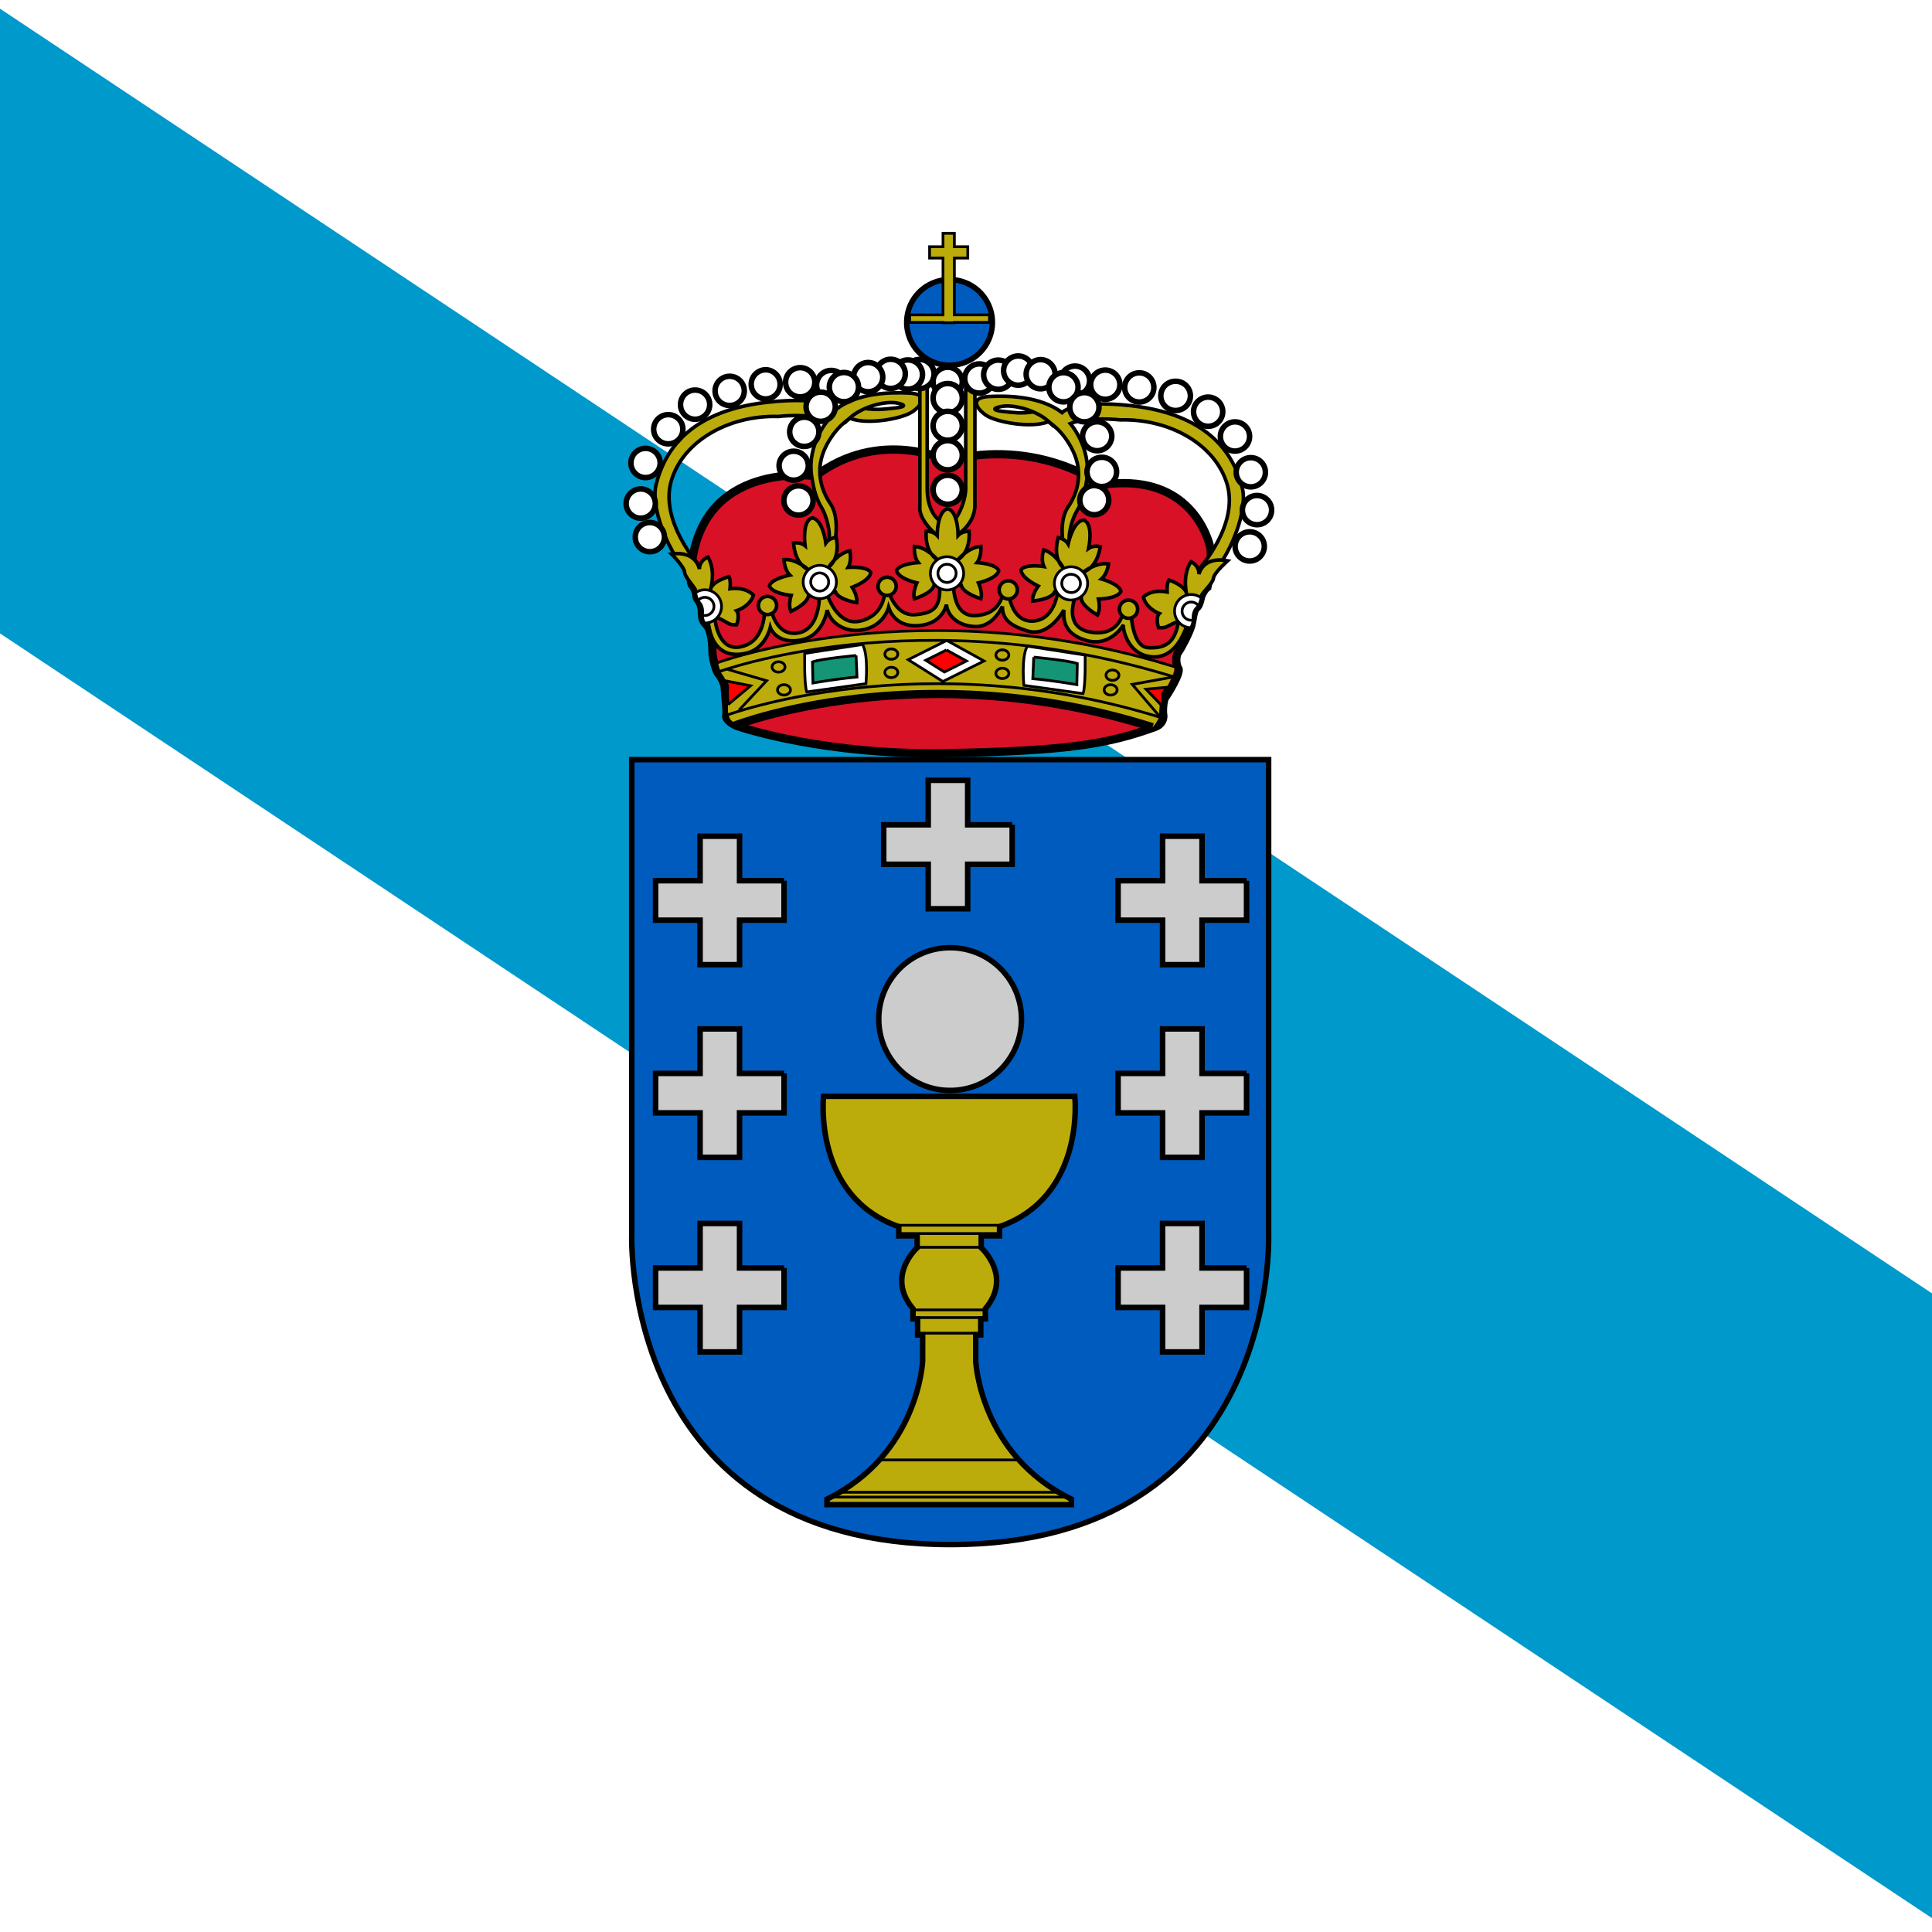 <svg xmlns="http://www.w3.org/2000/svg" width="353" height="353" viewBox="0 0 353 353"><title>g5162</title><g fill="none" fill-rule="evenodd"><path fill="#FFF" d="M-123-23h600v400h-600z"/><path fill="#09C" fill-rule="nonzero" d="M-36.97-23H-123v56.94L392.896 377H477v-58.225z"/><g><path fill="#005BBF" fill-rule="nonzero" d="M173.608 282.21c-60.134 0-58.18-56.579-58.18-56.579v-86.84h116.36v86.84s2.036 56.579-58.18 56.579"/><path stroke="#000" stroke-width="1.006" d="M173.608 282.21c-60.134 0-58.18-56.579-58.18-56.579v-86.84h116.36v86.84s2.036 56.579-58.18 56.579z"/><path fill="#D81126" fill-rule="nonzero" d="M173.097 84.139s-12.407-6.036-24.143 2.851c0 0-21.118-3.048-22.672 17.182-.063.819-.19 2.327.187 2.767.377.44.754 1.258.754 1.82 0 .567.378.882.505 1.132.125.252.44.63.502 1.698.062 1.069-.125 1.57.881 2.64 1.004 1.069 1.067 4.15 1.067 5.03 0 .879.63 3.331 1.069 3.836.44.502 1.194 1.758 1.194 2.827s.44 4.023.25 4.775c-.188.754 1.13 1.698 2.327 2.075 1.194.377 16.03 5.217 37.656 4.84 21.628-.377 29.415-1.527 38.35-4.777 1.381-.502 1.634-1.634 1.509-2.263-.128-.627 0-2.637.377-3.142.377-.502 2.892-4.525 2.388-5.28-.503-.754-.503-2.39 0-3.016.504-.63 2.077-3.654 2.387-4.905.312-1.254.353-2.731.93-3.168.579-.438.773-1.855.884-2.15.112-.298.533-1.22 1.119-1.64 0 0 1.09-5.112.418-7.625-.668-2.515-4.441-13.328-19.78-11.063 0 0-11.4-8.635-28.164-4.444"/><path stroke="#000" stroke-width="1.508" d="M173.097 84.139s-12.407-6.036-24.143 2.851c0 0-21.118-3.048-22.672 17.182-.063.819-.19 2.327.187 2.767.377.44.754 1.258.754 1.82 0 .567.378.882.505 1.132.125.252.44.63.502 1.698.062 1.069-.125 1.57.881 2.64 1.004 1.069 1.067 4.15 1.067 5.03 0 .879.63 3.331 1.069 3.836.44.502 1.194 1.758 1.194 2.827s.44 4.023.25 4.775c-.188.754 1.13 1.698 2.327 2.075 1.194.377 16.03 5.217 37.656 4.84 21.628-.377 29.415-1.527 38.35-4.777 1.381-.502 1.634-1.634 1.509-2.263-.128-.627 0-2.637.377-3.142.377-.502 2.892-4.525 2.388-5.28-.503-.754-.503-2.39 0-3.016.504-.63 2.077-3.654 2.387-4.905.312-1.254.353-2.731.93-3.168.579-.438.773-1.855.884-2.15.112-.298.533-1.22 1.119-1.64 0 0 1.09-5.112.418-7.625-.668-2.515-4.441-13.328-19.78-11.063 0 0-11.4-8.635-28.164-4.444h.005z"/><path fill="#BCAC0B" fill-rule="nonzero" d="M214.603 121.797c-47.108-14.92-83.414-.74-83.414-.74s.336 1.646.754 2.148c.42.502 1.007 1.677 1.007 2.558 0 .88.084 2.138.084 2.808 0 .668-.514 3.675 2.174 3.64 0 0 32.741-12.844 75.377.66 0 0 1.167-1.048 1.21-2.556.041-1.508.291-3.101.88-3.94.586-.838 1.926-3.456 1.926-4.578"/><path fill="#C8B100" fill-opacity=".941" fill-rule="nonzero" d="M170.928 200.316h-20.453s-2.013 18.272 13.746 23.807v1.676h3.354v2.179s-5.784 5.195-.757 11.147v1.845h.84v2.933h.92v4.775s-.754 17.06-17.476 25.23v1.007h44.65v-1.006c-16.72-8.172-17.477-25.23-17.477-25.23v-4.776h.92v-2.933h.839v-1.845c5.03-5.952-.754-11.147-.754-11.147v-2.179h3.353v-1.676c15.76-5.535 13.746-23.807 13.746-23.807h-25.454"/><path stroke="#000" stroke-width="1.006" d="M170.928 200.316h-20.453s-2.013 18.272 13.746 23.807v1.676h3.354v2.179s-5.784 5.195-.757 11.147v1.845h.84v2.933h.92v4.775s-.754 17.06-17.476 25.23v1.007h44.65v-1.006c-16.72-8.172-17.477-25.23-17.477-25.23v-4.776h.92v-2.933h.839v-1.845c5.03-5.952-.754-11.147-.754-11.147v-2.179h3.353v-1.676c15.76-5.535 13.746-23.807 13.746-23.807h-25.454.003z"/><path stroke="#000" stroke-width=".5" d="M163.549 223.87h19.742m-19.07 1.509h18.4m-15.046 2.515h11.568m-12.325 11.44h13.204m-12.323 1.406h11.528m-11.528 2.85h11.484m-18.524 23.156h25.524m-32.732 5.909h39.984m-41.493.879h43.042"/><path fill="#CCC" fill-rule="nonzero" d="M173.599 199.238c7.201 0 13.04-5.84 13.04-13.04 0-7.202-5.839-13.041-13.04-13.041-7.201 0-13.04 5.84-13.04 13.04 0 7.202 5.839 13.04 13.04 13.04"/><path stroke="#000" stroke-width="1.006" d="M173.599 199.238c7.201 0 13.04-5.84 13.04-13.04 0-7.202-5.839-13.041-13.04-13.041-7.201 0-13.04 5.84-13.04 13.04 0 7.202 5.839 13.04 13.04 13.04z"/><path fill="#CCC" fill-rule="nonzero" d="M143.254 160.921h-8.13v-8.133h-7.209v8.133h-8.131v7.206h8.131v8.131h7.209v-8.13h8.13v-7.207"/><path stroke="#000" stroke-width="1.006" d="M143.254 160.921h-8.13v-8.133h-7.209v8.133h-8.131v7.206h8.131v8.131h7.209v-8.13h8.13v-7.207"/><path fill="#CCC" fill-rule="nonzero" d="M227.759 160.921h-8.131v-8.133h-7.211v8.133h-8.128v7.206h8.128v8.131h7.211v-8.13h8.131v-7.207"/><path stroke="#000" stroke-width="1.006" d="M227.759 160.921h-8.131v-8.133h-7.211v8.133h-8.128v7.206h8.128v8.131h7.211v-8.13h8.131v-7.207"/><path fill="#CCC" fill-rule="nonzero" d="M184.936 150.703h-8.131v-8.13h-7.208v8.13h-8.131v7.208h8.131v8.131h7.208v-8.13h8.131v-7.209"/><path stroke="#000" stroke-width="1.006" d="M184.936 150.703h-8.131v-8.13h-7.208v8.13h-8.131v7.208h8.131v8.131h7.208v-8.13h8.131v-7.209"/><path fill="#CCC" fill-rule="nonzero" d="M143.254 196.125h-8.13v-8.13h-7.209v8.13h-8.131v7.208h8.131v8.131h7.209v-8.13h8.13v-7.209"/><path stroke="#000" stroke-width="1.006" d="M143.254 196.125h-8.13v-8.13h-7.209v8.13h-8.131v7.208h8.131v8.131h7.209v-8.13h8.13v-7.209"/><path fill="#CCC" fill-rule="nonzero" d="M227.759 196.125h-8.131v-8.13h-7.211v8.13h-8.128v7.208h8.128v8.131h7.211v-8.13h8.131v-7.209"/><path stroke="#000" stroke-width="1.006" d="M227.759 196.125h-8.131v-8.13h-7.211v8.13h-8.128v7.208h8.128v8.131h7.211v-8.13h8.131v-7.209"/><path fill="#CCC" fill-rule="nonzero" d="M143.254 231.677h-8.13v-8.133h-7.209v8.133h-8.131v7.208h8.131v8.128h7.209v-8.128h8.13v-7.208"/><path stroke="#000" stroke-width="1.006" d="M143.254 231.677h-8.13v-8.133h-7.209v8.133h-8.131v7.208h8.131v8.128h7.209v-8.128h8.13v-7.208"/><path fill="#CCC" fill-rule="nonzero" d="M227.759 231.677h-8.131v-8.133h-7.211v8.133h-8.128v7.208h8.128v8.128h7.211v-8.128h8.131v-7.208"/><path stroke="#000" stroke-width="1.006" d="M227.759 231.677h-8.131v-8.133h-7.211v8.133h-8.128v7.208h8.128v8.128h7.211v-8.128h8.131v-7.208"/><path fill="#005BBF" fill-rule="nonzero" d="M173.493 66.732a7.825 7.825 0 0 0 7.826-7.824 7.825 7.825 0 0 0-15.65 0 7.823 7.823 0 0 0 7.824 7.824"/><path stroke="#000" stroke-width="1.006" d="M173.493 66.732a7.825 7.825 0 0 0 7.826-7.824 7.825 7.825 0 0 0-15.65 0 7.823 7.823 0 0 0 7.824 7.824z"/><path fill="#FC0" fill-rule="nonzero" d="M180.788 57.525h-6.413V47.153h2.45v-2.075h-2.45v-2.453h-2.076v2.453h-2.452v2.075h2.452v10.372h-6.098v1.383h6.098v.063h2.076v-.063h6.413v-1.383"/><path fill="#BCAC0B" fill-rule="nonzero" stroke="#000" stroke-width=".502" d="M180.788 57.525h-6.413V47.153h2.45v-2.075h-2.45v-2.453h-2.076v2.453h-2.452v2.075h2.452v10.372h-6.098v1.383h6.098v.063h2.076v-.063h6.413v-1.383"/><path fill="#FC0" fill-rule="nonzero" d="M142.166 76.092s5.784-.67 9.135.67c0 0-3.84 4.37-3.017 10.142.42 2.935 1.007 4.443 1.845 5.868.838 1.427 1.758 4.36 1.256 6.706h1.09s1.091-4.777-.754-7.46c-1.844-2.681-2.767-6.37-.922-10.226 1.842-3.855 4.525-5.363 4.525-5.363 3.101 1.256 9.642.081 11.484-1.26 1.843-1.342 2.765-3.184-.67-3.352-3.435-.168-9.303-.084-13.326 2.935 0 0-2.097-2.433-12.575-1.259-10.477 1.175-18.05 5.65-20.369 15.09-1.172 4.777 3.27 14.834 7.377 17.265 0 0-.125-1.633.293-2.808 0 0-7-7.837-4.902-15.13 2.094-7.292 10.477-12.07 19.53-11.818"/><path fill="#BCAC0B" fill-rule="nonzero" stroke="#000" stroke-width=".653" d="M142.166 76.092s5.784-.67 9.135.67c0 0-3.84 4.37-3.017 10.142.42 2.935 1.007 4.443 1.845 5.868.838 1.427 1.758 4.36 1.256 6.706h1.09s1.091-4.777-.754-7.46c-1.844-2.681-2.767-6.37-.922-10.226 1.842-3.855 4.525-5.363 4.525-5.363 3.101 1.256 9.642.081 11.484-1.26 1.843-1.342 2.765-3.184-.67-3.352-3.435-.168-9.303-.084-13.326 2.935 0 0-2.097-2.433-12.575-1.259-10.477 1.175-18.05 5.65-20.369 15.09-1.172 4.777 3.27 14.834 7.377 17.265 0 0-.125-1.633.293-2.808 0 0-7-7.837-4.902-15.13 2.094-7.292 10.477-12.07 19.53-11.818z"/><path fill="#FFF" fill-rule="nonzero" d="M161.858 74.649c1.81-.147 3.262-.461 3.243-.709-.02-.242-1.504-.324-3.315-.178-1.811.147-3.262.464-3.243.709.02.245 1.504.324 3.315.178"/><path stroke="#000" stroke-width=".653" d="M155.262 76.385s-2.073 1.948 0 0c2.075-1.948 6.413-3.269 8.866-2.702 2.45.565-.442.88-1.259.942-.817.062-2.452.377-4.84 0"/><path fill="#FC0" fill-rule="nonzero" d="M204.695 76.72s-5.782-.669-9.135.672c0 0 3.843 4.367 3.017 10.141-.418 2.935-1.004 4.444-1.842 5.868-.84 1.422-1.76 4.36-1.259 6.706h-1.09s-1.088-4.777.754-7.46c1.845-2.683 2.767-6.37.922-10.225-1.842-3.858-4.525-5.366-4.525-5.366-3.101 1.258-9.64.084-11.484-1.257-1.84-1.342-2.765-3.185.67-3.353 3.437-.168 9.305-.084 13.329 2.933 0 0 2.094-2.43 12.572-1.256 10.48 1.172 18.05 5.65 20.369 15.087 1.174 4.777-3.27 14.837-7.377 17.268 0 0 .128-1.634-.293-2.808 0 0 7-7.838 4.905-15.13-2.097-7.293-10.477-12.07-19.533-11.82"/><path fill="#BCAC0B" fill-rule="nonzero" stroke="#000" stroke-width=".653" d="M204.695 76.72s-5.782-.669-9.135.672c0 0 3.843 4.367 3.017 10.141-.418 2.935-1.004 4.444-1.842 5.868-.84 1.422-1.76 4.36-1.259 6.706h-1.09s-1.088-4.777.754-7.46c1.845-2.683 2.767-6.37.922-10.225-1.842-3.858-4.525-5.366-4.525-5.366-3.101 1.258-9.64.084-11.484-1.257-1.84-1.342-2.765-3.185.67-3.353 3.437-.168 9.305-.084 13.329 2.933 0 0 2.094-2.43 12.572-1.256 10.48 1.172 18.05 5.65 20.369 15.087 1.174 4.777-3.27 14.837-7.377 17.268 0 0 .128-1.634-.293-2.808 0 0 7-7.838 4.905-15.13-2.097-7.293-10.477-12.07-19.533-11.82z"/><path fill="#FFF" fill-rule="nonzero" d="M185.003 75.278c-1.808-.146-3.261-.464-3.242-.709.021-.245 1.503-.324 3.315-.177 1.81.146 3.264.463 3.245.708-.022.245-1.506.325-3.318.178"/><path stroke="#000" stroke-width=".653" d="M191.6 77.015s2.075 1.948 0 0c-2.074-1.95-6.412-3.27-8.864-2.705-2.452.567.44.882 1.256.944.82.062 2.453.377 4.843 0"/><path fill="#FC0" fill-rule="nonzero" d="M168.067 70.308v22.298c-.252 2.179 2.68 5.28 4.778 6.202 0 0 4.945-1.677 5.28-6.202V69.05h-1.677v20.369c-.082 2.097-1.425 5.868-3.27 6.456 0 0-3.603-.588-3.77-6.372V69.64l-1.341.667"/><path fill="#BCAC0B" fill-rule="nonzero" stroke="#000" stroke-width=".653" d="M168.067 70.308v22.298c-.252 2.179 2.68 5.28 4.778 6.202 0 0 4.945-1.677 5.28-6.202V69.05h-1.677v20.369c-.082 2.097-1.425 5.868-3.27 6.456 0 0-3.603-.588-3.77-6.372V69.64l-1.341.667"/><path fill="#FFF" fill-rule="nonzero" d="M118.737 100.804a2.666 2.666 0 1 0 0-5.333 2.666 2.666 0 0 0 0 5.333"/><path stroke="#000" stroke-width="1.006" d="M118.737 100.804a2.666 2.666 0 1 0 0-5.333 2.666 2.666 0 0 0 0 5.333z"/><path fill="#FFF" fill-rule="nonzero" d="M117.07 94.674a2.667 2.667 0 1 0 .004-5.334 2.667 2.667 0 0 0-.004 5.334"/><path stroke="#000" stroke-width="1.006" d="M117.07 94.674a2.667 2.667 0 1 0 .004-5.334 2.667 2.667 0 0 0-.004 5.334z"/><path fill="#FFF" fill-rule="nonzero" d="M117.952 87.257a2.667 2.667 0 1 0-.002-5.334 2.667 2.667 0 0 0 .002 5.334"/><path stroke="#000" stroke-width="1.006" d="M117.952 87.257a2.667 2.667 0 1 0-.002-5.334 2.667 2.667 0 0 0 .002 5.334z"/><path fill="#FFF" fill-rule="nonzero" d="M122.1 81.096a2.667 2.667 0 1 0 .004-5.334 2.667 2.667 0 0 0-.004 5.334"/><path stroke="#000" stroke-width="1.006" d="M122.1 81.096a2.667 2.667 0 1 0 .004-5.334 2.667 2.667 0 0 0-.004 5.334z"/><path fill="#FFF" fill-rule="nonzero" d="M127.005 76.602a2.667 2.667 0 1 0-.001-5.334 2.667 2.667 0 0 0 0 5.334"/><path stroke="#000" stroke-width="1.006" d="M127.005 76.602a2.667 2.667 0 1 0-.001-5.334 2.667 2.667 0 0 0 0 5.334z"/><path fill="#FFF" fill-rule="nonzero" d="M133.322 74.087a2.667 2.667 0 1 0-.001-5.334 2.667 2.667 0 0 0 .001 5.334"/><path stroke="#000" stroke-width="1.006" d="M133.322 74.087a2.667 2.667 0 1 0-.001-5.334 2.667 2.667 0 0 0 .001 5.334z"/><path fill="#FFF" fill-rule="nonzero" d="M139.923 72.893a2.668 2.668 0 0 0 0-5.335 2.666 2.666 0 0 0 0 5.335"/><path stroke="#000" stroke-width="1.006" d="M139.923 72.893a2.668 2.668 0 0 0 0-5.335 2.666 2.666 0 0 0 0 5.335z"/><path fill="#FFF" fill-rule="nonzero" d="M146.211 72.516a2.668 2.668 0 1 0-.004-5.337 2.668 2.668 0 0 0 .004 5.337"/><path stroke="#000" stroke-width="1.006" d="M146.211 72.516a2.668 2.668 0 1 0-.004-5.337 2.668 2.668 0 0 0 .004 5.337z"/><path fill="#FFF" fill-rule="nonzero" d="M151.868 73.018a2.667 2.667 0 1 0-.001-5.336 2.667 2.667 0 0 0 0 5.336"/><path stroke="#000" stroke-width="1.006" d="M151.868 73.018a2.667 2.667 0 1 0-.001-5.336 2.667 2.667 0 0 0 0 5.336z"/><path fill="#FFF" fill-rule="nonzero" d="M167.997 71.005a2.668 2.668 0 0 0 2.669-2.666 2.666 2.666 0 1 0-2.669 2.666"/><path stroke="#000" stroke-width="1.006" d="M167.997 71.005a2.668 2.668 0 0 0 2.669-2.666 2.666 2.666 0 1 0-2.669 2.666z"/><path fill="#FFF" fill-rule="nonzero" d="M173.152 72.388a2.668 2.668 0 0 0 2.669-2.666 2.668 2.668 0 0 0-5.335 0 2.666 2.666 0 0 0 2.666 2.666"/><path stroke="#000" stroke-width="1.006" d="M173.152 72.388a2.668 2.668 0 0 0 2.669-2.666 2.668 2.668 0 0 0-5.335 0 2.666 2.666 0 0 0 2.666 2.666z"/><path fill="#FFF" fill-rule="nonzero" d="M173.152 92.128a2.668 2.668 0 0 0 2.669-2.666 2.668 2.668 0 0 0-5.335 0 2.666 2.666 0 0 0 2.666 2.666"/><path stroke="#000" stroke-width="1.006" d="M173.152 92.128a2.668 2.668 0 0 0 2.669-2.666 2.668 2.668 0 0 0-5.335 0 2.666 2.666 0 0 0 2.666 2.666z"/><path fill="#FFF" fill-rule="nonzero" d="M228.288 102.502a2.667 2.667 0 1 0-.002-5.333 2.667 2.667 0 0 0 .002 5.333"/><path stroke="#000" stroke-width="1.006" d="M228.288 102.502a2.667 2.667 0 1 0-.002-5.333 2.667 2.667 0 0 0 .002 5.333z"/><path fill="#FFF" fill-rule="nonzero" d="M229.669 95.868a2.667 2.667 0 1 0 .003-5.334 2.667 2.667 0 0 0-.003 5.334"/><path stroke="#000" stroke-width="1.006" d="M229.669 95.868a2.667 2.667 0 1 0 .003-5.334 2.667 2.667 0 0 0-.003 5.334z"/><path fill="#FFF" fill-rule="nonzero" d="M228.537 88.955a2.667 2.667 0 1 0 .003-5.335 2.667 2.667 0 0 0-.003 5.335"/><path stroke="#000" stroke-width="1.006" d="M228.537 88.955a2.667 2.667 0 1 0 .003-5.335 2.667 2.667 0 0 0-.003 5.335z"/><path fill="#FFF" fill-rule="nonzero" d="M225.645 82.417a2.668 2.668 0 1 0-2.666-2.669 2.668 2.668 0 0 0 2.666 2.669"/><path stroke="#000" stroke-width="1.006" d="M225.645 82.417a2.668 2.668 0 1 0-2.666-2.669 2.668 2.668 0 0 0 2.666 2.669z"/><path fill="#FFF" fill-rule="nonzero" d="M220.743 77.889a2.666 2.666 0 1 0 0-5.333 2.666 2.666 0 0 0 0 5.333"/><path stroke="#000" stroke-width="1.006" d="M220.743 77.889a2.666 2.666 0 1 0 0-5.333 2.666 2.666 0 0 0 0 5.333z"/><path fill="#FFF" fill-rule="nonzero" d="M214.834 74.997a2.666 2.666 0 0 0 0-5.332 2.667 2.667 0 1 0 0 5.332"/><path stroke="#000" stroke-width="1.006" d="M214.834 74.997a2.666 2.666 0 0 0 0-5.332 2.667 2.667 0 1 0 0 5.332z"/><path fill="#FFF" fill-rule="nonzero" d="M208.106 73.457a2.667 2.667 0 1 0 .003-5.333 2.667 2.667 0 0 0-.003 5.333"/><path stroke="#000" stroke-width="1.006" d="M208.106 73.457a2.667 2.667 0 1 0 .003-5.333 2.667 2.667 0 0 0-.003 5.333z"/><path fill="#FFF" fill-rule="nonzero" d="M201.945 72.955a2.667 2.667 0 1 0 .002-5.334 2.667 2.667 0 0 0-.002 5.334"/><path stroke="#000" stroke-width="1.006" d="M201.945 72.955a2.667 2.667 0 1 0 .002-5.334 2.667 2.667 0 0 0-.002 5.334z"/><path fill="#FFF" fill-rule="nonzero" d="M196.36 72.22a2.667 2.667 0 1 0 .004-5.333 2.667 2.667 0 0 0-.004 5.333"/><path stroke="#000" stroke-width="1.006" d="M196.36 72.22a2.667 2.667 0 1 0 .004-5.333 2.667 2.667 0 0 0-.004 5.333z"/><path fill="#FFF" fill-rule="nonzero" d="M199.966 94.047a2.668 2.668 0 0 0 0-5.335 2.666 2.666 0 0 0 0 5.335"/><path stroke="#000" stroke-width="1.006" d="M199.966 94.047a2.668 2.668 0 0 0 0-5.335 2.666 2.666 0 0 0 0 5.335z"/><path fill="#FFF" fill-rule="nonzero" d="M201.35 88.89a2.666 2.666 0 0 0 0-5.332 2.667 2.667 0 1 0 0 5.332"/><path stroke="#000" stroke-width="1.006" d="M201.35 88.89a2.666 2.666 0 0 0 0-5.332 2.667 2.667 0 1 0 0 5.332z"/><path fill="#FFF" fill-rule="nonzero" d="M178.936 71.824a2.667 2.667 0 1 0 .004-5.336 2.667 2.667 0 0 0-.004 5.336"/><path stroke="#000" stroke-width="1.006" d="M178.936 71.824a2.667 2.667 0 1 0 .004-5.336 2.667 2.667 0 0 0-.004 5.336z"/><path fill="#FFF" fill-rule="nonzero" d="M165.886 71.101a2.667 2.667 0 1 0 .003-5.335 2.667 2.667 0 0 0-.003 5.335"/><path stroke="#000" stroke-width="1.006" d="M165.886 71.101a2.667 2.667 0 1 0 .003-5.335 2.667 2.667 0 0 0-.003 5.335z"/><path fill="#FFF" fill-rule="nonzero" d="M162.744 70.974a2.666 2.666 0 1 0 0-5.333 2.666 2.666 0 0 0 0 5.333"/><path stroke="#000" stroke-width="1.006" d="M162.744 70.974a2.666 2.666 0 1 0 0-5.333 2.666 2.666 0 0 0 0 5.333z"/><path fill="#FFF" fill-rule="nonzero" d="M145.8 94.11a2.668 2.668 0 1 0 0-5.333 2.668 2.668 0 0 0 0 5.333"/><path stroke="#000" stroke-width="1.006" d="M145.8 94.11a2.668 2.668 0 1 0 0-5.333 2.668 2.668 0 0 0 0 5.333z"/><path fill="#FFF" fill-rule="nonzero" d="M145.015 87.728a2.668 2.668 0 0 0 2.669-2.667 2.668 2.668 0 0 0-5.335 0 2.666 2.666 0 0 0 2.666 2.667"/><path stroke="#000" stroke-width="1.006" d="M145.015 87.728a2.668 2.668 0 0 0 2.669-2.667 2.668 2.668 0 0 0-5.335 0 2.666 2.666 0 0 0 2.666 2.667z"/><path fill="#FFF" fill-rule="nonzero" d="M146.9 81.566a2.667 2.667 0 1 0 .004-5.333 2.667 2.667 0 0 0-.003 5.333"/><path stroke="#000" stroke-width="1.006" d="M146.9 81.566a2.667 2.667 0 1 0 .004-5.333 2.667 2.667 0 0 0-.003 5.333z"/><path fill="#FFF" fill-rule="nonzero" d="M158.625 71.572a2.667 2.667 0 1 0 .003-5.334 2.667 2.667 0 0 0-.003 5.334"/><path stroke="#000" stroke-width="1.006" d="M158.625 71.572a2.667 2.667 0 1 0 .003-5.334 2.667 2.667 0 0 0-.003 5.334z"/><path fill="#FFF" fill-rule="nonzero" d="M154.193 73.395a2.667 2.667 0 1 0 .004-5.334 2.667 2.667 0 0 0-.004 5.334"/><path stroke="#000" stroke-width="1.006" d="M154.193 73.395a2.667 2.667 0 1 0 .004-5.334 2.667 2.667 0 0 0-.004 5.334z"/><path fill="#FFF" fill-rule="nonzero" d="M149.951 76.979a2.668 2.668 0 1 0-.004-5.337 2.668 2.668 0 0 0 .004 5.337"/><path stroke="#000" stroke-width="1.006" d="M149.951 76.979a2.668 2.668 0 1 0-.004-5.337 2.668 2.668 0 0 0 .004 5.337z"/><path fill="#FFF" fill-rule="nonzero" d="M173.152 75.408a2.67 2.67 0 0 0 2.669-2.669 2.666 2.666 0 1 0-2.669 2.669"/><path stroke="#000" stroke-width="1.006" d="M173.152 75.408a2.67 2.67 0 0 0 2.669-2.669 2.666 2.666 0 1 0-2.669 2.669z"/><path fill="#FFF" fill-rule="nonzero" d="M173.152 80.435a2.668 2.668 0 0 0 2.669-2.666 2.668 2.668 0 0 0-5.335 0 2.666 2.666 0 0 0 2.666 2.666"/><path stroke="#000" stroke-width="1.006" d="M173.152 80.435a2.668 2.668 0 0 0 2.669-2.666 2.668 2.668 0 0 0-5.335 0 2.666 2.666 0 0 0 2.666 2.666z"/><path fill="#FFF" fill-rule="nonzero" d="M173.152 85.842a2.668 2.668 0 0 0 2.669-2.666 2.666 2.666 0 1 0-2.669 2.666"/><path stroke="#000" stroke-width="1.006" d="M173.152 85.842a2.668 2.668 0 0 0 2.669-2.666 2.666 2.666 0 1 0-2.669 2.666z"/><path fill="#FFF" fill-rule="nonzero" d="M182.395 71.132a2.668 2.668 0 1 0-.004-5.337 2.668 2.668 0 0 0 .004 5.337"/><path stroke="#000" stroke-width="1.006" d="M182.395 71.132a2.668 2.668 0 1 0-.004-5.337 2.668 2.668 0 0 0 .004 5.337z"/><path fill="#FFF" fill-rule="nonzero" d="M186.041 70.378a2.668 2.668 0 1 0-.004-5.337 2.668 2.668 0 0 0 .004 5.337"/><path stroke="#000" stroke-width="1.006" d="M186.041 70.378a2.668 2.668 0 1 0-.004-5.337 2.668 2.668 0 0 0 .004 5.337z"/><path fill="#FFF" fill-rule="nonzero" d="M190.158 71.039a2.668 2.668 0 0 0 0-5.335 2.666 2.666 0 0 0 0 5.335"/><path stroke="#000" stroke-width="1.006" d="M190.158 71.039a2.668 2.668 0 0 0 0-5.335 2.666 2.666 0 0 0 0 5.335z"/><path fill="#FFF" fill-rule="nonzero" d="M200.468 82.352a2.668 2.668 0 0 0 2.668-2.666 2.668 2.668 0 0 0-5.335 0 2.666 2.666 0 0 0 2.667 2.666"/><path stroke="#000" stroke-width="1.006" d="M200.468 82.352a2.668 2.668 0 0 0 2.668-2.666 2.668 2.668 0 0 0-5.335 0 2.666 2.666 0 0 0 2.667 2.666z"/><path fill="#FFF" fill-rule="nonzero" d="M194.306 73.426a2.667 2.667 0 1 0 .004-5.334 2.667 2.667 0 0 0-.004 5.334"/><path stroke="#000" stroke-width="1.006" d="M194.306 73.426a2.667 2.667 0 1 0 .004-5.334 2.667 2.667 0 0 0-.004 5.334z"/><path fill="#FFF" fill-rule="nonzero" d="M198.08 77.072a2.667 2.667 0 1 0-.001-5.333 2.667 2.667 0 0 0 .001 5.333"/><path stroke="#000" stroke-width="1.006" d="M198.08 77.072a2.667 2.667 0 1 0-.001-5.333 2.667 2.667 0 0 0 .001 5.333z"/><path fill="#FFF" fill-rule="nonzero" d="M172.981 117.013l-7.04 3.521 6.337 3.99 7.511-3.755-6.808-3.756"/><path stroke="#000" stroke-width=".502" d="M172.981 117.013l-7.04 3.521 6.337 3.99 7.511-3.755-6.808-3.756"/><path fill="#FFF" fill-rule="nonzero" d="M157.59 117.753l-10.562 1.633s-.127 5.659.377 7.043l10.811-1.511s.505-5.28-.627-7.165"/><path stroke="#000" stroke-width=".502" d="M157.59 117.753l-10.562 1.633s-.127 5.659.377 7.043l10.811-1.511s.505-5.28-.627-7.165z"/><path fill="#058E6E" fill-opacity=".941" fill-rule="nonzero" d="M156.415 119.763s-6.37.586-7.963 1.175l.084 3.855s4.192-.754 8.047-1.09l-.168-3.94"/><path stroke="#000" stroke-width=".502" d="M156.415 119.763s-6.37.586-7.963 1.175l.084 3.855s4.192-.754 8.047-1.09l-.168-3.94"/><path fill="#FFF" fill-rule="nonzero" d="M187.703 118.055l10.56 1.636s.127 5.657-.378 7.04l-10.811-1.508s-.504-5.282.63-7.168"/><path stroke="#000" stroke-width=".502" d="M187.703 118.055l10.56 1.636s.127 5.657-.378 7.04l-10.811-1.508s-.504-5.282.63-7.168z"/><path fill="#058E6E" fill-opacity=".941" fill-rule="nonzero" d="M188.876 120.068s6.37.586 7.962 1.172l-.084 3.855s-4.191-.754-8.047-1.088l.169-3.939"/><path stroke="#000" stroke-width=".502" d="M188.876 120.068s6.37.586 7.962 1.172l-.084 3.855s-4.191-.754-8.047-1.088l.169-3.939"/><path stroke="#000" stroke-width=".502" d="M131.184 122.782s37.049-13.758 84.16 1.163m-82.651 6.757s35.835-13.403 80.03.595m-79.862-9.02l7.208 2.095-5.03 5.366"/><path fill="red" fill-rule="nonzero" d="M133.029 128.732l4.107-3.437-4.693-.923s.639.726.507 1.391c-.13.666.038 2.383.079 2.97"/><path stroke="#000" stroke-width=".502" d="M133.029 128.732l4.107-3.437-4.693-.923s.639.726.507 1.391c-.13.666.038 2.383.079 2.97zM214.546 123.661l-7.67 1.384 5.155 6.034"/><path fill="red" fill-rule="nonzero" d="M212.283 128.943l-2.892-3.019 4.148-.377s-1.131.754-1.131 1.384c0 .629.127 1.508-.125 2.012"/><path stroke="#000" stroke-width=".502" d="M212.283 128.943l-2.892-3.019 4.148-.377s-1.131.754-1.131 1.384c0 .629.127 1.508-.125 2.012zM142.25 122.809c.654 0 1.185-.425 1.185-.951 0-.522-.531-.947-1.185-.947-.655 0-1.186.425-1.186.947 0 .526.53.95 1.186.95zm20.607-2.35c.656 0 1.187-.425 1.187-.946 0-.526-.531-.949-1.187-.949-.653 0-1.184.423-1.184.95 0 .52.53.946 1.184.946zm0 3.354c.656 0 1.187-.425 1.187-.949s-.531-.946-1.187-.946c-.653 0-1.184.422-1.184.946s.53.949 1.184.949zm20.285-3.185c.656 0 1.187-.423 1.187-.95 0-.52-.531-.945-1.187-.945-.653 0-1.184.422-1.184.946 0 .526.53.949 1.184.949zm20.117 3.69c.655 0 1.186-.426 1.186-.952 0-.521-.53-.946-1.186-.946-.654 0-1.184.425-1.184.946 0 .526.53.951 1.184.951zm-.334 2.68c.656 0 1.186-.425 1.186-.947 0-.52-.53-.95-1.186-.95-.656 0-1.187.427-1.187.95 0 .522.531.947 1.187.947zm-19.783-3.017c.656 0 1.187-.425 1.187-.949 0-.521-.531-.946-1.187-.946-.653 0-1.184.422-1.184.946s.53.949 1.184.949zm-39.897 3.017c.653 0 1.184-.425 1.184-.947 0-.52-.53-.95-1.184-.95-.656 0-1.187.427-1.187.95 0 .522.531.947 1.187.947z"/><path fill="#FC0" fill-rule="nonzero" d="M130.514 111.969s.168 7.208 4.862 6.201c4.693-1.006 4.191-6.874 4.528-7.208.333-.336.835-.336.835-.336s.67 5.7 5.028 5.03c4.36-.67 4.191-7.71 3.69-8.885l1.006-.337s1.674 8.215 6.704 7.043c5.03-1.175 4.527-6.37 4.527-6.37h.387s1.122 5.532 5.145 5.195c4.021-.333 4.862-1.676 4.358-7.208l2.683-.502s-1.007 8.047 3.852 7.879c4.864-.169 5.03-4.024 5.366-4.694h.733s.274 5.7 4.297 5.7c4.024 0 4.86-4.862 4.86-6.706l3.93.175s-4.096 7.537 1.94 8.544c6.034 1.004 6.202-4.864 6.202-4.864h1.172s-.168 7.544 3.185 7.713c3.35.168 5.364-1.007 5.698-6.539l1.844.67s-1.6 8.943-7.878 7.375c-3.353-.836-4.36-4.691-4.192-5.698 0 0-2.344 4.19-6.872 2.849-4.525-1.34-4.023-4.525-4.023-5.532 0 0-2.722 4.999-6.538 3.853-3.351-1.004-4.694-2.179-4.694-4.525 0 0-1.676 3.855-5.03 3.689-3.353-.168-5.027-2.181-5.195-4.023 0 0-.666 3.603-5.198 3.855-3.017.168-4.694-1.338-5.364-3.353 0 0-.867 3.65-5.195 4.191-2.68.336-5.364-1.172-6.036-3.687 0 0-.668 4.86-5.028 5.532-4.36.67-5.366-2.347-5.366-2.347s-.836 3.858-4.357 4.694c-3.521.838-5.868-.668-6.707-4.19-.838-3.52-.502-5.03-.502-5.03l1.34 1.843"/><path fill="#BCAC0B" fill-rule="nonzero" stroke="#000" stroke-width=".653" d="M130.514 111.969s.168 7.208 4.862 6.201c4.693-1.006 4.191-6.874 4.528-7.208.333-.336.835-.336.835-.336s.67 5.7 5.028 5.03c4.36-.67 4.191-7.71 3.69-8.885l1.006-.337s1.674 8.215 6.704 7.043c5.03-1.175 4.527-6.37 4.527-6.37h.387s1.122 5.532 5.145 5.195c4.021-.333 4.862-1.676 4.358-7.208l2.683-.502s-1.007 8.047 3.852 7.879c4.864-.169 5.03-4.024 5.366-4.694h.733s.274 5.7 4.297 5.7c4.024 0 4.86-4.862 4.86-6.706l3.93.175s-4.096 7.537 1.94 8.544c6.034 1.004 6.202-4.864 6.202-4.864h1.172s-.168 7.544 3.185 7.713c3.35.168 5.364-1.007 5.698-6.539l1.844.67s-1.6 8.943-7.878 7.375c-3.353-.836-4.36-4.691-4.192-5.698 0 0-2.344 4.19-6.872 2.849-4.525-1.34-4.023-4.525-4.023-5.532 0 0-2.722 4.999-6.538 3.853-3.351-1.004-4.694-2.179-4.694-4.525 0 0-1.676 3.855-5.03 3.689-3.353-.168-5.027-2.181-5.195-4.023 0 0-.666 3.603-5.198 3.855-3.017.168-4.694-1.338-5.364-3.353 0 0-.867 3.65-5.195 4.191-2.68.336-5.364-1.172-6.036-3.687 0 0-.668 4.86-5.028 5.532-4.36.67-5.366-2.347-5.366-2.347s-.836 3.858-4.357 4.694c-3.521.838-5.868-.668-6.707-4.19-.838-3.52-.502-5.03-.502-5.03l1.34 1.843.003.003z"/><path fill="#FC0" fill-rule="nonzero" d="M140.237 112.286a1.659 1.659 0 1 0 0-3.32 1.66 1.66 0 0 0 0 3.32"/><path fill="#BCAC0B" fill-rule="nonzero" stroke="#000" stroke-width=".653" d="M140.237 112.286a1.659 1.659 0 1 0 0-3.32 1.66 1.66 0 0 0 0 3.32z"/><path fill="#FC0" fill-rule="nonzero" d="M162.084 108.788a1.66 1.66 0 1 0-.001-3.32 1.66 1.66 0 0 0 0 3.32"/><path fill="#BCAC0B" fill-rule="nonzero" stroke="#000" stroke-width=".653" d="M162.084 108.788a1.66 1.66 0 1 0-.001-3.32 1.66 1.66 0 0 0 0 3.32z"/><path fill="#FC0" fill-rule="nonzero" d="M184.223 109.437a1.66 1.66 0 1 0 0-3.32 1.66 1.66 0 0 0 0 3.32"/><path fill="#BCAC0B" fill-rule="nonzero" stroke="#000" stroke-width=".653" d="M184.223 109.437a1.66 1.66 0 1 0 0-3.32 1.66 1.66 0 0 0 0 3.32z"/><path fill="#FC0" fill-rule="nonzero" d="M206.194 112.968a1.66 1.66 0 0 0 0-3.32 1.66 1.66 0 0 0 0 3.32"/><path fill="#BCAC0B" fill-rule="nonzero" stroke="#000" stroke-width=".653" d="M206.194 112.968a1.66 1.66 0 0 0 0-3.32 1.66 1.66 0 0 0 0 3.32z"/><path fill="#FC0" fill-rule="nonzero" d="M172.174 106.939h-1.508c-.377 1.508-3.584 2.452-3.584 2.452-.377-1.194.44-2.892.44-2.892-3.709-.944-3.709-2.265-3.709-2.265.565-1.256 3.961-1.444 3.961-1.444-.882-1.13-.692-2.954-.692-2.954 2.263.127 4.148 2.388 4.148 2.388s-2.262-1.13-2.01-5.155c0 0 1.256-.06 2.01.754 0 0 0-4.335 1.824-4.837h.187c1.823.502 1.823 4.837 1.823 4.837.754-.814 2.01-.754 2.01-.754.253 4.023-2.01 5.155-2.01 5.155s1.886-2.26 4.148-2.388c0 0 .19 1.82-.692 2.954 0 0 3.397.188 3.961 1.444 0 0 0 1.321-3.708 2.265 0 0 .816 1.698.44 2.892 0 0-3.207-.944-3.585-2.452h-3.456"/><path fill="#BCAC0B" fill-rule="nonzero" stroke="#000" stroke-width=".653" d="M172.174 106.939h-1.508c-.377 1.508-3.584 2.452-3.584 2.452-.377-1.194.44-2.892.44-2.892-3.709-.944-3.709-2.265-3.709-2.265.565-1.256 3.961-1.444 3.961-1.444-.882-1.13-.692-2.954-.692-2.954 2.263.127 4.148 2.388 4.148 2.388s-2.262-1.13-2.01-5.155c0 0 1.256-.06 2.01.754 0 0 0-4.335 1.824-4.837h.187c1.823.502 1.823 4.837 1.823 4.837.754-.814 2.01-.754 2.01-.754.253 4.023-2.01 5.155-2.01 5.155s1.886-2.26 4.148-2.388c0 0 .19 1.82-.692 2.954 0 0 3.397.188 3.961 1.444 0 0 0 1.321-3.708 2.265 0 0 .816 1.698.44 2.892 0 0-3.207-.944-3.585-2.452h-3.456.002z"/><path fill="#FFF" fill-rule="nonzero" d="M173.032 107.796a3.037 3.037 0 1 0 .002-6.075 3.037 3.037 0 0 0-.002 6.075"/><path stroke="#000" stroke-width=".5" d="M173.032 107.796a3.037 3.037 0 1 0 .002-6.075 3.037 3.037 0 0 0-.002 6.075z"/><path fill="#FFF" fill-rule="nonzero" d="M173.032 106.418a1.66 1.66 0 0 0 1.662-1.66 1.66 1.66 0 0 0-3.32 0c0 .917.743 1.66 1.658 1.66"/><path stroke="#000" stroke-width=".5" d="M173.032 106.418a1.66 1.66 0 0 0 1.662-1.66 1.66 1.66 0 0 0-3.32 0c0 .917.743 1.66 1.658 1.66z"/><path fill="#FC0" fill-rule="nonzero" d="M196.067 108.906l1.475.32c.046 1.554 2.986 3.15 2.986 3.15.617-1.087.177-2.918.177-2.918 3.824-.139 4.1-1.429 4.1-1.429-.285-1.35-3.564-2.25-3.564-2.25 1.098-.92 1.3-2.744 1.3-2.744-2.24-.353-4.562 1.46-4.562 1.46s2.453-.626 3.055-4.613c0 0-1.217-.325-2.123.312 0 0 .913-4.24-.761-5.114l-.185-.04c-1.888.107-2.803 4.347-2.803 4.347-.565-.959-1.807-1.163-1.807-1.163-1.095 3.88.88 5.465.88 5.465s-1.367-2.611-3.553-3.212c0 0-.57 1.742.053 3.034 0 0-3.358-.53-4.177.579 0 0-.277 1.29 3.149 2.995 0 0-1.158 1.487-1.04 2.734 0 0 3.334-.245 4.02-1.64l1.473.316 1.907.411"/><path fill="#BCAC0B" fill-rule="nonzero" stroke="#000" stroke-width=".653" d="M196.067 108.906l1.475.32c.046 1.554 2.986 3.15 2.986 3.15.617-1.087.177-2.918.177-2.918 3.824-.139 4.1-1.429 4.1-1.429-.285-1.35-3.564-2.25-3.564-2.25 1.098-.92 1.3-2.744 1.3-2.744-2.24-.353-4.562 1.46-4.562 1.46s2.453-.626 3.055-4.613c0 0-1.217-.325-2.123.312 0 0 .913-4.24-.761-5.114l-.185-.04c-1.888.107-2.803 4.347-2.803 4.347-.565-.959-1.807-1.163-1.807-1.163-1.095 3.88.88 5.465.88 5.465s-1.367-2.611-3.553-3.212c0 0-.57 1.742.053 3.034 0 0-3.358-.53-4.177.579 0 0-.277 1.29 3.149 2.995 0 0-1.158 1.487-1.04 2.734 0 0 3.334-.245 4.02-1.64l1.473.316 1.907.411"/><path fill="#FFF" fill-rule="nonzero" d="M195.044 109.564a3.038 3.038 0 1 1 1.285-5.94 3.038 3.038 0 0 1-1.285 5.94"/><path stroke="#000" stroke-width=".5" d="M195.044 109.564a3.038 3.038 0 1 1 1.285-5.94 3.038 3.038 0 0 1-1.285 5.94z"/><path fill="#FFF" fill-rule="nonzero" d="M195.337 108.217a1.659 1.659 0 1 1 .699-3.243 1.66 1.66 0 1 1-.699 3.243"/><path stroke="#000" stroke-width=".5" d="M195.337 108.217a1.659 1.659 0 1 1 .699-3.243 1.66 1.66 0 1 1-.699 3.243z"/><path fill="#FC0" fill-rule="nonzero" d="M149.226 108.61l-1.497.198c-.175 1.546-3.23 2.904-3.23 2.904-.531-1.134.055-2.924.055-2.924-3.8-.446-3.975-1.756-3.975-1.756.396-1.318 3.735-1.955 3.735-1.955-1.021-1.004-1.074-2.837-1.074-2.837 2.26-.17 4.43 1.821 4.43 1.821s-2.393-.824-2.674-4.845c0 0 1.24-.228 2.094.483 0 0-.571-4.3 1.165-5.04l.188-.02c1.873.254 2.445 4.556 2.445 4.556.641-.908 1.895-1.014 1.895-1.014.78 3.956-1.314 5.373-1.314 5.373s1.571-2.488 3.798-2.91c0 0 .427 1.779-.296 3.016 0 0 3.39-.262 4.117.91 0 0 .173 1.31-3.38 2.734 0 0 1.036 1.573.82 2.808 0 0-3.303-.512-3.877-1.958l-1.496.2-1.93.257"/><path fill="#BCAC0B" fill-rule="nonzero" stroke="#000" stroke-width=".653" d="M149.226 108.61l-1.497.198c-.175 1.546-3.23 2.904-3.23 2.904-.531-1.134.055-2.924.055-2.924-3.8-.446-3.975-1.756-3.975-1.756.396-1.318 3.735-1.955 3.735-1.955-1.021-1.004-1.074-2.837-1.074-2.837 2.26-.17 4.43 1.821 4.43 1.821s-2.393-.824-2.674-4.845c0 0 1.24-.228 2.094.483 0 0-.571-4.3 1.165-5.04l.188-.02c1.873.254 2.445 4.556 2.445 4.556.641-.908 1.895-1.014 1.895-1.014.78 3.956-1.314 5.373-1.314 5.373s1.571-2.488 3.798-2.91c0 0 .427 1.779-.296 3.016 0 0 3.39-.262 4.117.91 0 0 .173 1.31-3.38 2.734 0 0 1.036 1.573.82 2.808 0 0-3.303-.512-3.877-1.958l-1.496.2-1.93.257"/><path fill="#FFF" fill-rule="nonzero" d="M150.189 109.348a3.036 3.036 0 0 0 2.61-3.413 3.035 3.035 0 0 0-3.41-2.609 3.036 3.036 0 1 0 .8 6.022"/><path stroke="#000" stroke-width=".5" d="M150.189 109.348a3.036 3.036 0 0 0 2.61-3.413 3.035 3.035 0 0 0-3.41-2.609 3.036 3.036 0 1 0 .8 6.022z"/><path fill="#FFF" fill-rule="nonzero" d="M150.009 107.981a1.66 1.66 0 0 0-.437-3.29 1.659 1.659 0 1 0 .437 3.29"/><path stroke="#000" stroke-width=".5" d="M150.009 107.981a1.66 1.66 0 0 0-.437-3.29 1.659 1.659 0 1 0 .437 3.29z"/><path fill="#FC0" fill-rule="nonzero" d="M217.12 115.067s-.76-1.998-2.442-1.28c-1.682.718-1.509.98-3.012.889 0 0-.586-1.797.153-2.573 0 0-2.402-.898-2.906-3.007 0 0 1.287-1.494 4.338-.937 0 0-.096-1.516.322-2.183 0 0 3.276 1.013 3.293 2.841 0 0-.982-3.586.747-6.19 0 0 1.535.658 1.436 2.292 0 0 .707-3.36 5.249-2.458 0 0-2.462 2.184-2.585 3.183-.122 1-2.176 2.702-2.212 3.27-.031.564-.281 1.556-.884 2.149s-.663 1.6-.615 1.914c.041.32-.103 1.696-.881 2.09"/><path fill="#BCAC0B" fill-rule="nonzero" stroke="#000" stroke-width=".653" d="M217.12 115.067s-.76-1.998-2.442-1.28c-1.682.718-1.509.98-3.012.889 0 0-.586-1.797.153-2.573 0 0-2.402-.898-2.906-3.007 0 0 1.287-1.494 4.338-.937 0 0-.096-1.516.322-2.183 0 0 3.276 1.013 3.293 2.841 0 0-.982-3.586.747-6.19 0 0 1.535.658 1.436 2.292 0 0 .707-3.36 5.249-2.458 0 0-2.462 2.184-2.585 3.183-.122 1-2.176 2.702-2.212 3.27-.031.564-.281 1.556-.884 2.149s-.663 1.6-.615 1.914c.041.32-.103 1.696-.881 2.09z"/><path fill="#FFF" fill-rule="nonzero" d="M214.661 111.08a3.038 3.038 0 0 1 3.562-2.4c.469.09.886.286 1.242.555-.091.57-.346 1.336-.846 1.828-.602.593-.662 1.6-.617 1.914.034.25-.055 1.149-.468 1.718a3.043 3.043 0 0 1-2.873-3.615"/><path stroke="#000" stroke-width=".5" d="M214.661 111.08a3.038 3.038 0 0 1 3.562-2.4c.469.09.886.286 1.242.555-.091.57-.346 1.336-.846 1.828-.602.593-.662 1.6-.617 1.914.034.25-.055 1.149-.468 1.718a3.043 3.043 0 0 1-2.873-3.615z"/><path fill="#FFF" fill-rule="nonzero" d="M216.016 111.344a1.658 1.658 0 0 1 1.945-1.311c.409.079.747.307.988.614a2.41 2.41 0 0 1-.33.416c-.602.593-.662 1.6-.617 1.914.007.065.007.176-.005.305a1.657 1.657 0 0 1-1.982-1.938"/><path stroke="#000" stroke-width=".5" d="M216.016 111.344a1.658 1.658 0 0 1 1.945-1.311c.409.079.747.307.988.614a2.41 2.41 0 0 1-.33.416c-.602.593-.662 1.6-.617 1.914.007.065.007.176-.005.305a1.657 1.657 0 0 1-1.982-1.938z"/><path fill="#FC0" fill-rule="nonzero" d="M129.111 114.231s.88-1.948 2.513-1.131c1.636.817 1.446 1.069 2.957 1.069 0 0 .69-1.76 0-2.578 0 0 2.45-.754 3.08-2.83 0 0-1.195-1.57-4.276-1.193 0 0 .19-1.51-.188-2.2 0 0-3.331.817-3.459 2.64 0 0 1.197-3.522-.377-6.224 0 0-1.57.565-1.57 2.2 0 0-.503-3.396-5.093-2.767 0 0 2.325 2.328 2.39 3.332.062 1.006 2.01 2.83 2.01 3.396 0 .565.19 1.571.755 2.2.567.63.567 1.634.502 1.948-.063.313 0 1.696.756 2.138"/><path fill="#BCAC0B" fill-rule="nonzero" stroke="#000" stroke-width=".653" d="M129.111 114.231s.88-1.948 2.513-1.131c1.636.817 1.446 1.069 2.957 1.069 0 0 .69-1.76 0-2.578 0 0 2.45-.754 3.08-2.83 0 0-1.195-1.57-4.276-1.193 0 0 .19-1.51-.188-2.2 0 0-3.331.817-3.459 2.64 0 0 1.197-3.522-.377-6.224 0 0-1.57.565-1.57 2.2 0 0-.503-3.396-5.093-2.767 0 0 2.325 2.328 2.39 3.332.062 1.006 2.01 2.83 2.01 3.396 0 .565.19 1.571.755 2.2.567.63.567 1.634.502 1.948-.063.313 0 1.696.756 2.138z"/><path fill="#FFF" fill-rule="nonzero" d="M131.802 110.4a3.035 3.035 0 0 0-3.411-2.61c-.471.062-.901.232-1.273.48.057.574.264 1.352.735 1.875.567.63.567 1.634.502 1.948-.048.245-.015 1.149.367 1.74.154.002.313 0 .471-.022a3.035 3.035 0 0 0 2.609-3.411"/><path stroke="#000" stroke-width=".5" d="M131.802 110.4a3.035 3.035 0 0 0-3.411-2.61c-.471.062-.901.232-1.273.48.057.574.264 1.352.735 1.875.567.63.567 1.634.502 1.948-.048.245-.015 1.149.367 1.74.154.002.313 0 .471-.022a3.035 3.035 0 0 0 2.609-3.411z"/><path fill="#FFF" fill-rule="nonzero" d="M130.437 110.58a1.66 1.66 0 0 0-1.864-1.427 1.663 1.663 0 0 0-1.023.555c.089.156.185.305.303.437.567.63.567 1.634.502 1.948-.012.063-.017.171-.015.303.212.06.44.08.67.05a1.663 1.663 0 0 0 1.427-1.866"/><path stroke="#000" stroke-width=".5" d="M130.437 110.58a1.66 1.66 0 0 0-1.864-1.427 1.663 1.663 0 0 0-1.023.555c.089.156.185.305.303.437.567.63.567 1.634.502 1.948-.012.063-.017.171-.015.303.212.06.44.08.67.05a1.663 1.663 0 0 0 1.427-1.866z"/><path stroke="#000" stroke-width="1.508" d="M134.201 132.587s33.748-13.22 76.384.284"/><path stroke="#000" stroke-width=".502" d="M215.343 122.06c-47.11-14.922-84.66-.839-84.66-.839"/><path fill="red" fill-rule="nonzero" d="M172.929 118.76l-3.774 1.884 3.397 2.138 4.023-2.013-3.646-2.01"/><path stroke="#000" stroke-width=".502" d="M172.929 118.76l-3.774 1.884 3.397 2.138 4.023-2.013-3.646-2.01"/></g></g></svg>